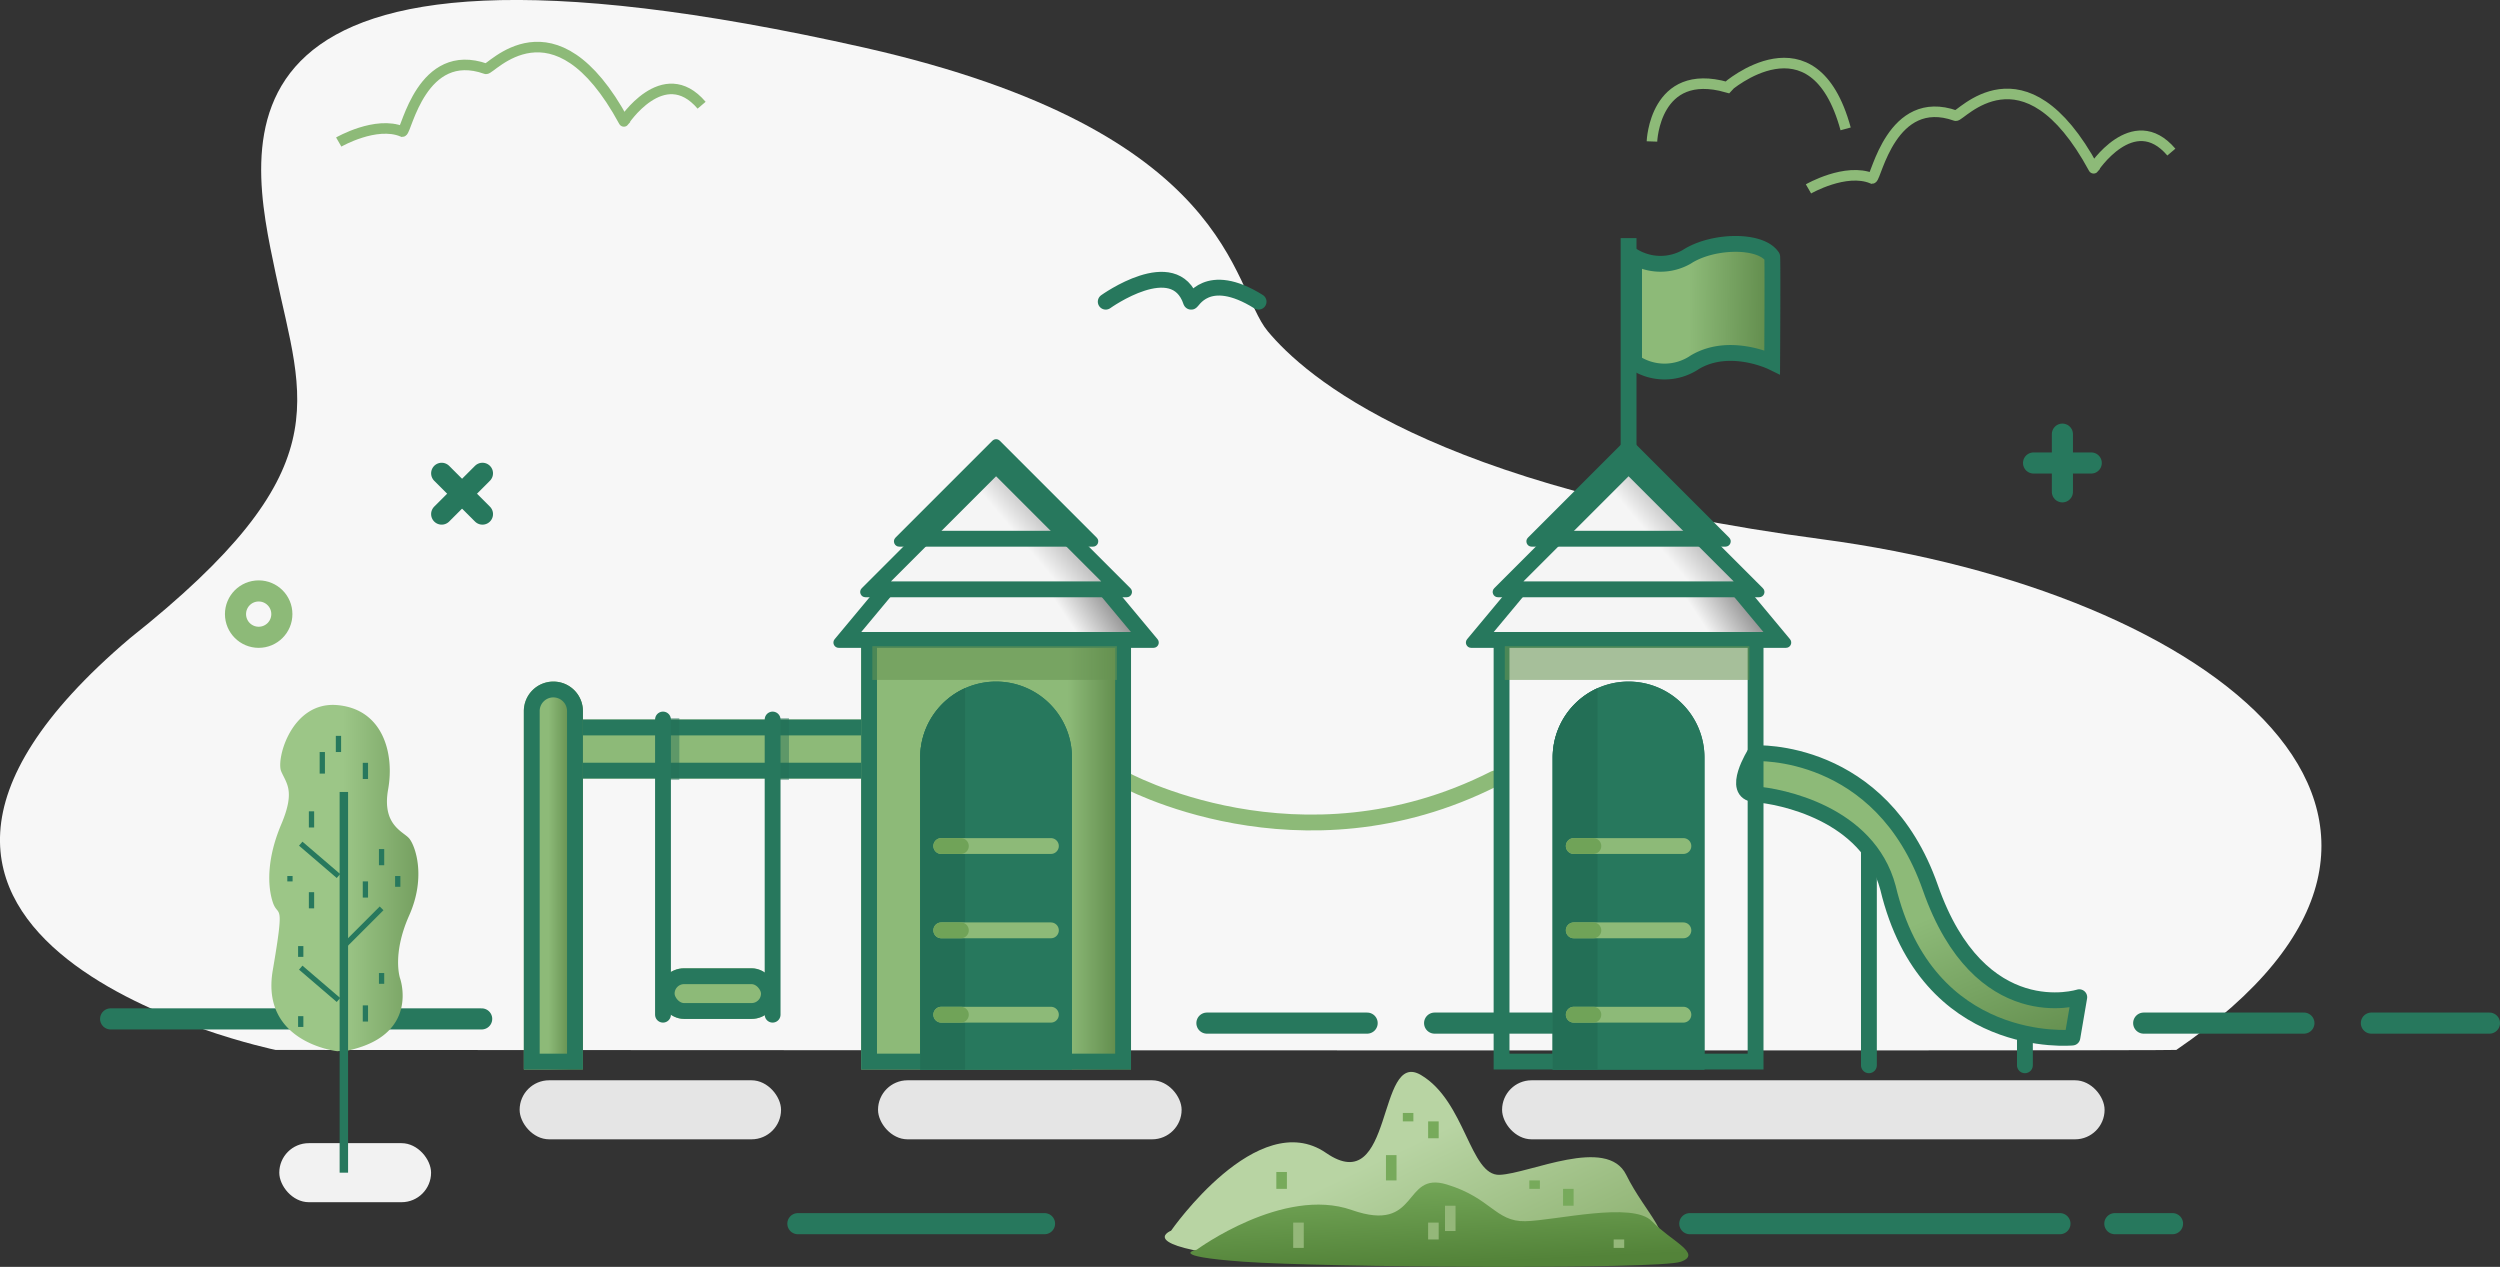 <svg xmlns="http://www.w3.org/2000/svg" xmlns:xlink="http://www.w3.org/1999/xlink" width="236.858" height="120.028" viewBox="0 0 236.858 120.028">
  <rect x="0" y="0" width="236.858" height="120.028" fill="#333333" stroke="none"/>
  <defs>
    <linearGradient id="linear-gradient" x1="0.415" y1="0.04" x2="0.804" y2="0.041" gradientUnits="objectBoundingBox">
      <stop offset="0" stop-color="#8dba78"/>
      <stop offset="1" stop-color="#638e4e"/>
    </linearGradient>
    <linearGradient id="linear-gradient-2" x1="0.5" x2="1.16" gradientUnits="objectBoundingBox">
      <stop offset="0" stop-color="#9cc687"/>
      <stop offset="1" stop-color="#638e4e"/>
    </linearGradient>
    <linearGradient id="linear-gradient-3" x1="0.676" y1="0.5" x2="0.891" y2="1" xlink:href="#linear-gradient"/>
    <linearGradient id="linear-gradient-4" x1="0.766" y1="0.048" x2="0.944" y2="0.048" xlink:href="#linear-gradient"/>
    <linearGradient id="linear-gradient-5" x1="0.698" y1="0.794" x2="0.9" y2="0.714" gradientUnits="objectBoundingBox">
      <stop offset="0" stop-color="#f5f5f5"/>
      <stop offset="1" stop-color="#7b7b7b"/>
    </linearGradient>
    <linearGradient id="linear-gradient-6" x1="0.645" y1="0.71" x2="1" y2="0.561" xlink:href="#linear-gradient-5"/>
    <linearGradient id="linear-gradient-8" x1="0.398" y1="0.156" x2="0.954" y2="0.16" xlink:href="#linear-gradient"/>
    <linearGradient id="linear-gradient-13" x1="0.524" y1="0.385" x2="0.925" y2="0.742" gradientUnits="objectBoundingBox">
      <stop offset="0" stop-color="#b8d4a3"/>
      <stop offset="1" stop-color="#94b779"/>
    </linearGradient>
    <linearGradient id="linear-gradient-14" x1="0.5" x2="0.721" y2="0.905" gradientUnits="objectBoundingBox">
      <stop offset="0" stop-color="#77aa5b"/>
      <stop offset="1" stop-color="#538339"/>
    </linearGradient>
  </defs>
  <g id="Group_5297" data-name="Group 5297" transform="translate(-1088.53 -2275.636)">
    <path id="Path_23636" data-name="Path 23636" d="M-2068.475-9831.963s-48.055-9.936-13.8-39.012c20.074-15.926,16.343-22.393,13.8-34.541s-8.272-35.845,55.816-21.4c35.075,7.952,34.676,22.659,38.178,26.862s15.316,14.771,52.473,19.7,65.316,26.7,33.607,48.389C-1888.361-9831.857-2068.475-9831.963-2068.475-9831.963Z" transform="translate(3183.122 12207.074)" fill="#f7f7f7"/>
    <path id="Path_23639" data-name="Path 23639" d="M3570.453,17034.621s3.521-2.031,6.034-.99c.388-.062,1.841-8.107,7.91-5.947.372.227,6.437-7.258,13.074,4.984-.094.113,3.734-5.793,7.363-1.533" transform="translate(-2449.831 -14745.529)" fill="none" stroke="#8dba78" stroke-width="1"/>
    <line id="Line_182" data-name="Line 182" x2="35.155" transform="translate(1099.011 2372.17)" fill="none" stroke="#27785d" stroke-linecap="round" stroke-width="2"/>
    <g id="Group_5177" data-name="Group 5177" transform="translate(1132.308 2318.546) rotate(45)">
      <g id="Group_4937" data-name="Group 4937" transform="translate(0 2.733)">
        <line id="Line_85" data-name="Line 85" x2="5.466" transform="translate(0 0)" fill="none" stroke="#27785d" stroke-linecap="round" stroke-width="2"/>
      </g>
      <g id="Group_4938" data-name="Group 4938" transform="translate(2.732 0) rotate(90)">
        <line id="Line_85-2" data-name="Line 85" x2="5.466" transform="translate(0 0)" fill="none" stroke="#27785d" stroke-linecap="round" stroke-width="2"/>
      </g>
    </g>
    <g id="Ellipse_191" data-name="Ellipse 191" transform="translate(1109.842 2330.623)" fill="#f7f7f7" stroke="#8dba78" stroke-width="2">
      <circle cx="3.196" cy="3.196" r="3.196" stroke="none"/>
      <circle cx="3.196" cy="3.196" r="2.196" fill="none"/>
    </g>
    <g id="Rectangle_2380" data-name="Rectangle 2380" transform="translate(1178.908 2343.807) rotate(90)" fill="#8dba78" stroke="#27785d" stroke-width="1.5">
      <rect width="5.593" height="36.753" stroke="none"/>
      <rect x="0.75" y="0.75" width="4.093" height="35.253" fill="none"/>
    </g>
    <g id="Rectangle_2368" data-name="Rectangle 2368" transform="translate(1138.16 2340.211)" stroke="#27785d" stroke-width="1.5" fill="url(#linear-gradient)">
      <path d="M2.8,0h0a2.8,2.8,0,0,1,2.8,2.8V36.753a0,0,0,0,1,0,0H0a0,0,0,0,1,0,0V2.8A2.8,2.8,0,0,1,2.8,0Z" stroke="none"/>
      <path d="M2.8.75h0A2.046,2.046,0,0,1,4.843,2.8V36a0,0,0,0,1,0,0H.75a0,0,0,0,1,0,0V2.8A2.046,2.046,0,0,1,2.8.75Z" fill="none"/>
    </g>
    <g id="Rectangle_2369" data-name="Rectangle 2369" transform="translate(1150.944 2367.376)" fill="#8dba78" stroke="#27785d" stroke-linejoin="round" stroke-width="1.5">
      <rect width="11.186" height="4.794" rx="2.397" stroke="none"/>
      <rect x="0.75" y="0.75" width="9.686" height="3.294" rx="1.647" fill="none"/>
    </g>
    <line id="Line_198" data-name="Line 198" y2="4.369" transform="translate(1152.143 2344.418)" fill="none" stroke="#236f56" stroke-linecap="square" stroke-width="1.5" opacity="0.439"/>
    <line id="Line_183" data-name="Line 183" y2="27.964" transform="translate(1151.344 2343.806)" fill="none" stroke="#27785d" stroke-linecap="round" stroke-width="1.5"/>
    <rect id="Rectangle_2371" data-name="Rectangle 2371" width="24.768" height="5.593" rx="2.796" transform="translate(1137.761 2377.986)" fill="#e5e5e5"/>
    <rect id="Rectangle_2351" data-name="Rectangle 2351" width="14.381" height="5.593" rx="2.796" transform="translate(1114.99 2383.943)" fill="#f2f2f2"/>
    <g id="Group_5175" data-name="Group 5175" transform="translate(1114.041 2342.419)">
      <path id="Path_22387" data-name="Path 22387" d="M5796.112,17061.566s-7.295-.783-6.118-7.66.518-4.883,0-6.463-.547-4.176.8-7.359.5-3.865,0-5.031.985-6.66,5.314-6.279,5.427,4.58,4.818,7.975,1.427,3.994,1.992,4.656,1.642,3.609,0,7.3-.866,5.941-.866,5.941,1.988,5.543-5.261,6.92A2.983,2.983,0,0,0,5796.112,17061.566Z" transform="translate(-5789.663 -17028.754)" fill="url(#linear-gradient-2)"/>
      <path id="Path_22388" data-name="Path 22388" d="M5803.5,17080.98v-36.07" transform="translate(-5796.433 -17036.66)" fill="none" stroke="#27785d" stroke-width="0.8"/>
      <line id="Line_57" data-name="Line 57" y1="3.575" x2="3.575" transform="translate(7.067 19.278)" fill="none" stroke="#27785d" stroke-width="0.5"/>
      <line id="Line_58" data-name="Line 58" x1="3.575" y1="3.064" transform="translate(2.981 13.15)" fill="none" stroke="#27785d" stroke-width="0.5"/>
      <line id="Line_59" data-name="Line 59" x1="3.575" y1="3.064" transform="translate(2.981 24.895)" fill="none" stroke="#27785d" stroke-width="0.5"/>
      <line id="Line_60" data-name="Line 60" y2="1.532" transform="translate(9.109 5.489)" fill="none" stroke="#27785d" stroke-width="0.5"/>
      <line id="Line_61" data-name="Line 61" y2="1.532" transform="translate(6.556 2.935)" fill="none" stroke="#27785d" stroke-width="0.5"/>
      <line id="Line_62" data-name="Line 62" y2="2.043" transform="translate(5.024 4.467)" fill="none" stroke="#27785d" stroke-width="0.5"/>
      <line id="Line_63" data-name="Line 63" y2="1.532" transform="translate(4.002 10.085)" fill="none" stroke="#27785d" stroke-width="0.5"/>
      <line id="Line_64" data-name="Line 64" y2="1.532" transform="translate(10.641 13.66)" fill="none" stroke="#27785d" stroke-width="0.5"/>
      <line id="Line_65" data-name="Line 65" y2="1.021" transform="translate(12.173 16.214)" fill="none" stroke="#27785d" stroke-width="0.5"/>
      <line id="Line_66" data-name="Line 66" y2="1.532" transform="translate(9.109 16.724)" fill="none" stroke="#27785d" stroke-width="0.5"/>
      <line id="Line_67" data-name="Line 67" y2="1.532" transform="translate(4.002 17.746)" fill="none" stroke="#27785d" stroke-width="0.5"/>
      <line id="Line_68" data-name="Line 68" y2="0.511" transform="translate(1.96 16.214)" fill="none" stroke="#27785d" stroke-width="0.5"/>
      <line id="Line_69" data-name="Line 69" y2="1.021" transform="translate(2.981 22.853)" fill="none" stroke="#27785d" stroke-width="0.5"/>
      <line id="Line_70" data-name="Line 70" y2="1.021" transform="translate(10.641 25.405)" fill="none" stroke="#27785d" stroke-width="0.5"/>
      <line id="Line_71" data-name="Line 71" y2="1.532" transform="translate(9.109 28.47)" fill="none" stroke="#27785d" stroke-width="0.5"/>
      <line id="Line_72" data-name="Line 72" y2="1.021" transform="translate(2.981 29.491)" fill="none" stroke="#27785d" stroke-width="0.5"/>
    </g>
    <path id="Path_23637" data-name="Path 23637" d="M5062-11676.5s16.769,9.374,35.246,0" transform="translate(-3867.113 14025.898)" fill="none" stroke="#8dba78" stroke-linecap="round" stroke-width="1.5"/>
    <line id="Line_180" data-name="Line 180" y2="23.969" transform="translate(1265.597 2352.595)" fill="none" stroke="#27785d" stroke-linecap="round" stroke-width="1.5"/>
    <line id="Line_181" data-name="Line 181" y2="3.995" transform="translate(1280.377 2372.569)" fill="none" stroke="#27785d" stroke-linecap="round" stroke-width="1.5"/>
    <path id="Path_23638" data-name="Path 23638" d="M5137.737-11679.5s11.92-.659,16.609,12.741,14.108,10.371,14.108,10.371l-.653,3.823s-13.763,1.353-17.47-14.194c-1.886-7.089-10.241-8.687-12.594-8.856S5137.737-11679.5,5137.737-11679.5Z" transform="translate(-3882.927 14026.502)" stroke="#27785d" stroke-linejoin="round" stroke-width="1.5" fill="url(#linear-gradient-3)"/>
    <path id="Path_23640" data-name="Path 23640" d="M3570.453,17034.621s3.521-2.031,6.034-.99c.388-.062,1.841-8.107,7.91-5.947.372.227,6.437-7.258,13.074,4.984-.094.113,3.734-5.793,7.363-1.533" transform="translate(-2310.582 -14741.089)" fill="none" stroke="#8dba78" stroke-width="1"/>
    <path id="Path_23641" data-name="Path 23641" d="M3731.02,17033.551s.253-7.082,7.1-5.139c.013-.02,8.214-7.187,11.25,3.947" transform="translate(-2485.979 -14744.512)" fill="none" stroke="#8dba78" stroke-width="1"/>
    <path id="Path_23642" data-name="Path 23642" d="M3641.766,16362.168s6.509-4.674,8.083,0c.081.16,1.481-3.072,6.4,0" transform="translate(-2448.476 -14057.949)" fill="none" stroke="#27785d" stroke-linecap="round" stroke-width="1.5"/>
    <g id="Group_5173" data-name="Group 5173" transform="translate(1202.877 2372.569)">
      <line id="Line_79" data-name="Line 79" x2="15.18" transform="translate(0)" fill="none" stroke="#27785d" stroke-linecap="round" stroke-width="2"/>
      <line id="Line_80" data-name="Line 80" x2="11.186" transform="translate(21.572)" fill="none" stroke="#27785d" stroke-linecap="round" stroke-width="2"/>
    </g>
    <line id="Line_165" data-name="Line 165" x2="35.069" transform="translate(1248.627 2391.57)" fill="none" stroke="#27785d" stroke-linecap="round" stroke-width="2"/>
    <line id="Line_166" data-name="Line 166" x2="5.466" transform="translate(1288.896 2391.57)" fill="none" stroke="#27785d" stroke-linecap="round" stroke-width="2"/>
    <line id="Line_167" data-name="Line 167" x2="23.37" transform="translate(1220.059 2391.57)" fill="none" stroke="#27785d" stroke-linecap="round" stroke-width="2"/>
    <line id="Line_168" data-name="Line 168" x2="23.37" transform="translate(1164.123 2391.57)" fill="none" stroke="#27785d" stroke-linecap="round" stroke-width="2"/>
    <g id="Group_5176" data-name="Group 5176" transform="translate(1281.196 2316.768)">
      <g id="Group_4937-2" data-name="Group 4937" transform="translate(0 2.733)">
        <line id="Line_85-3" data-name="Line 85" x2="5.466" fill="none" stroke="#27785d" stroke-linecap="round" stroke-width="2"/>
      </g>
      <g id="Group_4938-2" data-name="Group 4938" transform="translate(2.732 0) rotate(90)">
        <line id="Line_85-4" data-name="Line 85" x2="5.466" transform="translate(0)" fill="none" stroke="#27785d" stroke-linecap="round" stroke-width="2"/>
      </g>
    </g>
    <rect id="Rectangle_2365" data-name="Rectangle 2365" width="28.763" height="5.593" rx="2.796" transform="translate(1171.717 2377.986)" fill="#e5e5e5"/>
    <g id="Rectangle_2366" data-name="Rectangle 2366" transform="translate(1170.119 2335.417)" stroke="#27785d" stroke-width="1.5" fill="url(#linear-gradient-4)">
      <rect width="25.567" height="41.546" stroke="none"/>
      <rect x="0.75" y="0.75" width="24.067" height="40.046" fill="none"/>
    </g>
    <g id="Polygon_44" data-name="Polygon 44" transform="translate(1166.924 2317.84)" stroke-linecap="round" stroke-linejoin="round" fill="url(#linear-gradient-5)">
      <path d="M 30.358 18.425 L 1.601 18.425 L 15.979 1.172 L 30.358 18.425 Z" stroke="none"/>
      <path d="M 15.979 2.343 L 3.203 17.675 L 28.756 17.675 L 15.979 2.343 M 15.979 0.281 C 16.121 0.281 16.264 0.341 16.364 0.461 L 31.275 18.355 C 31.547 18.681 31.315 19.175 30.891 19.175 L 1.068 19.175 C 0.644 19.175 0.412 18.681 0.683 18.355 L 15.595 0.461 C 15.695 0.341 15.837 0.281 15.979 0.281 Z" stroke="none" fill="#27785d"/>
    </g>
    <g id="Polygon_45" data-name="Polygon 45" transform="translate(1169.32 2318.639)" stroke-linecap="round" stroke-linejoin="round" fill="url(#linear-gradient-6)">
      <path d="M 25.354 12.832 L 1.811 12.832 L 13.582 1.061 L 25.354 12.832 Z" stroke="none"/>
      <path d="M 13.582 2.121 L 3.621 12.082 L 23.544 12.082 L 13.582 2.121 M 13.582 0.207 C 13.71 0.207 13.838 0.256 13.936 0.354 L 26.311 12.729 C 26.626 13.044 26.403 13.582 25.958 13.582 L 1.207 13.582 C 0.762 13.582 0.539 13.044 0.854 12.729 L 13.229 0.354 C 13.327 0.256 13.455 0.207 13.582 0.207 Z" stroke="none" fill="#27785d"/>
    </g>
    <g id="Polygon_46" data-name="Polygon 46" transform="translate(1172.517 2317.041)" stroke-linecap="round" stroke-linejoin="round" fill="url(#linear-gradient-6)">
      <path d="M 18.963 9.637 L 1.811 9.637 L 10.387 1.061 L 18.963 9.637 Z" stroke="none"/>
      <path d="M 10.387 2.121 L 3.621 8.887 L 17.152 8.887 L 10.387 2.121 M 10.387 0.207 C 10.515 0.207 10.643 0.256 10.74 0.354 L 19.92 9.533 C 20.235 9.848 20.012 10.387 19.566 10.387 L 1.207 10.387 C 0.762 10.387 0.539 9.848 0.854 9.533 L 10.033 0.354 C 10.131 0.256 10.259 0.207 10.387 0.207 Z" stroke="none" fill="#27785d"/>
    </g>
    <g id="Rectangle_2367" data-name="Rectangle 2367" transform="translate(1175.712 2340.211)" fill="#27785d" stroke="#27785d" stroke-width="1.5">
      <path d="M7.191,0h0a7.191,7.191,0,0,1,7.191,7.191V36.753a0,0,0,0,1,0,0H0a0,0,0,0,1,0,0V7.191A7.191,7.191,0,0,1,7.191,0Z" stroke="none"/>
      <path d="M7.191.75h0a6.441,6.441,0,0,1,6.441,6.441V36a0,0,0,0,1,0,0H.75a0,0,0,0,1,0,0V7.191A6.441,6.441,0,0,1,7.191.75Z" fill="none"/>
    </g>
    <line id="Line_199" data-name="Line 199" y2="4.369" transform="translate(1162.529 2344.418)" fill="none" stroke="#236f56" stroke-linecap="square" stroke-width="1.5" opacity="0.439"/>
    <line id="Line_184" data-name="Line 184" y2="27.964" transform="translate(1161.73 2343.806)" fill="none" stroke="#27785d" stroke-linecap="round" stroke-width="1.5"/>
    <line id="Line_200" data-name="Line 200" y1="20.442" transform="translate(1242.826 2298.196)" fill="none" stroke="#27785d" stroke-width="1.5"/>
    <path id="Path_23643" data-name="Path 23643" d="M3648.133,16471.256a4.994,4.994,0,0,0,5.012,0c2.431-1.572,6.968-1.658,8.071,0,.06-.111,0,9.992,0,9.992s-4-1.961-7.315,0a5.122,5.122,0,0,1-5.768,0Z" transform="translate(-2404.785 -14171.301)" stroke="#27785d" stroke-width="1.5" fill="url(#linear-gradient-8)"/>
    <rect id="Rectangle_2370" data-name="Rectangle 2370" width="57.083" height="5.593" rx="2.796" transform="translate(1230.842 2377.986)" fill="#e5e5e5"/>
    <g id="Group_5174" data-name="Group 5174" transform="translate(1291.63 2372.569)">
      <line id="Line_79-2" data-name="Line 79" x2="15.18" transform="translate(0)" fill="none" stroke="#27785d" stroke-linecap="round" stroke-width="2"/>
      <line id="Line_80-2" data-name="Line 80" x2="11.186" transform="translate(21.572)" fill="none" stroke="#27785d" stroke-linecap="round" stroke-width="2"/>
    </g>
    <path id="Subtraction_142" data-name="Subtraction 142" d="M4.253,36.128H0V6.565A7.2,7.2,0,0,1,4.253,0Z" transform="translate(1175.712 2340.836)" fill="#236f56"/>
    <line id="Line_185" data-name="Line 185" x2="10.387" transform="translate(1177.709 2371.771)" fill="none" stroke="#8dba78" stroke-linecap="round" stroke-width="1.5"/>
    <line id="Line_186" data-name="Line 186" x2="10.387" transform="translate(1177.709 2363.78)" fill="none" stroke="#8dba78" stroke-linecap="round" stroke-width="1.5"/>
    <line id="Line_187" data-name="Line 187" x2="10.387" transform="translate(1177.709 2355.791)" fill="none" stroke="#8dba78" stroke-linecap="round" stroke-width="1.5"/>
    <line id="Line_188" data-name="Line 188" x2="1.857" transform="translate(1177.709 2355.791)" fill="none" stroke="#70a358" stroke-linecap="round" stroke-width="1.5"/>
    <line id="Line_189" data-name="Line 189" x2="1.857" transform="translate(1177.709 2363.78)" fill="none" stroke="#70a358" stroke-linecap="round" stroke-width="1.5"/>
    <line id="Line_190" data-name="Line 190" x2="1.857" transform="translate(1177.709 2371.771)" fill="none" stroke="#70a358" stroke-linecap="round" stroke-width="1.5"/>
    <g id="Rectangle_2374" data-name="Rectangle 2374" transform="translate(1230.042 2335.417)" stroke="#27785d" stroke-width="1.5" fill="url(#linear-gradient-4)">
      <rect width="25.567" height="41.546" stroke="none"/>
      <rect x="0.75" y="0.75" width="24.067" height="40.046" fill="none"/>
    </g>
    <g id="Polygon_47" data-name="Polygon 47" transform="translate(1226.846 2317.84)" stroke-linecap="round" stroke-linejoin="round" fill="url(#linear-gradient-5)">
      <path d="M 30.358 18.425 L 1.601 18.425 L 15.979 1.172 L 30.358 18.425 Z" stroke="none"/>
      <path d="M 15.979 2.343 L 3.203 17.675 L 28.756 17.675 L 15.979 2.343 M 15.979 0.281 C 16.121 0.281 16.264 0.341 16.364 0.461 L 31.275 18.355 C 31.547 18.681 31.315 19.175 30.891 19.175 L 1.068 19.175 C 0.644 19.175 0.412 18.681 0.683 18.355 L 15.595 0.461 C 15.695 0.341 15.837 0.281 15.979 0.281 Z" stroke="none" fill="#27785d"/>
    </g>
    <g id="Polygon_48" data-name="Polygon 48" transform="translate(1229.243 2318.639)" stroke-linecap="round" stroke-linejoin="round" fill="url(#linear-gradient-6)">
      <path d="M 25.354 12.832 L 1.811 12.832 L 13.582 1.061 L 25.354 12.832 Z" stroke="none"/>
      <path d="M 13.582 2.121 L 3.621 12.082 L 23.544 12.082 L 13.582 2.121 M 13.582 0.207 C 13.71 0.207 13.838 0.256 13.936 0.354 L 26.311 12.729 C 26.626 13.044 26.403 13.582 25.958 13.582 L 1.207 13.582 C 0.762 13.582 0.539 13.044 0.854 12.729 L 13.229 0.354 C 13.327 0.256 13.455 0.207 13.582 0.207 Z" stroke="none" fill="#27785d"/>
    </g>
    <g id="Polygon_49" data-name="Polygon 49" transform="translate(1232.438 2317.041)" stroke-linecap="round" stroke-linejoin="round" fill="url(#linear-gradient-6)">
      <path d="M 18.963 9.637 L 1.811 9.637 L 10.387 1.061 L 18.963 9.637 Z" stroke="none"/>
      <path d="M 10.387 2.121 L 3.621 8.887 L 17.152 8.887 L 10.387 2.121 M 10.387 0.207 C 10.515 0.207 10.643 0.256 10.74 0.354 L 19.92 9.533 C 20.235 9.848 20.012 10.387 19.566 10.387 L 1.207 10.387 C 0.762 10.387 0.539 9.848 0.854 9.533 L 10.033 0.354 C 10.131 0.256 10.259 0.207 10.387 0.207 Z" stroke="none" fill="#27785d"/>
    </g>
    <g id="Rectangle_2375" data-name="Rectangle 2375" transform="translate(1235.635 2340.211)" fill="#27785d" stroke="#27785d" stroke-width="1.5">
      <path d="M7.191,0h0a7.191,7.191,0,0,1,7.191,7.191V36.753a0,0,0,0,1,0,0H0a0,0,0,0,1,0,0V7.191A7.191,7.191,0,0,1,7.191,0Z" stroke="none"/>
      <path d="M7.191.75h0a6.441,6.441,0,0,1,6.441,6.441V36a0,0,0,0,1,0,0H.75a0,0,0,0,1,0,0V7.191A6.441,6.441,0,0,1,7.191.75Z" fill="none"/>
    </g>
    <path id="Subtraction_143" data-name="Subtraction 143" d="M4.253,36.128H0V6.565A7.2,7.2,0,0,1,4.253,0Z" transform="translate(1235.635 2340.836)" fill="#236f56"/>
    <line id="Line_191" data-name="Line 191" x2="10.387" transform="translate(1237.633 2371.771)" fill="none" stroke="#8dba78" stroke-linecap="round" stroke-width="1.5"/>
    <line id="Line_192" data-name="Line 192" x2="10.387" transform="translate(1237.633 2363.78)" fill="none" stroke="#8dba78" stroke-linecap="round" stroke-width="1.5"/>
    <line id="Line_193" data-name="Line 193" x2="10.387" transform="translate(1237.633 2355.791)" fill="none" stroke="#8dba78" stroke-linecap="round" stroke-width="1.5"/>
    <line id="Line_194" data-name="Line 194" x2="1.857" transform="translate(1237.633 2355.791)" fill="none" stroke="#70a358" stroke-linecap="round" stroke-width="1.5"/>
    <line id="Line_195" data-name="Line 195" x2="1.857" transform="translate(1237.633 2363.78)" fill="none" stroke="#70a358" stroke-linecap="round" stroke-width="1.5"/>
    <line id="Line_196" data-name="Line 196" x2="1.857" transform="translate(1237.633 2371.771)" fill="none" stroke="#70a358" stroke-linecap="round" stroke-width="1.5"/>
    <g id="Group_5155" data-name="Group 5155" transform="translate(1198.883 2377.191)">
      <path id="Path_22388-2" data-name="Path 22388" d="M5822.63,16764.131s8.208-11.828,14.684-7.369,4.768-9.877,8.992-7.381,4.629,9.57,7.457,9.457,10.167-3.7,11.989,0,4.839,6.064,2.746,7.535-33.941,1.064-41.407,0S5822.63,16764.131,5822.63,16764.131Z" transform="translate(-5822.032 -16749.086)" fill="url(#linear-gradient-13)"/>
      <path id="Path_22389" data-name="Path 22389" d="M5822.63,16758.387s8.208-6.033,14.684-3.762,4.768-3.7,8.992-2.424,4.629,3.543,7.457,3.486,10.167-1.891,11.989,0,4.839,3.09,2.746,3.84-33.941.541-41.407,0S5822.63,16758.387,5822.63,16758.387Z" transform="translate(-5819.603 -16741.541)" fill="url(#linear-gradient-14)"/>
      <line id="Line_153" data-name="Line 153" y2="1.598" transform="translate(11.071 9.483)" fill="none" stroke="#77aa5b" stroke-width="1"/>
      <line id="Line_154" data-name="Line 154" y2="2.397" transform="translate(21.458 7.885)" fill="none" stroke="#77aa5b" stroke-width="1"/>
      <line id="Line_155" data-name="Line 155" y2="0.799" transform="translate(23.055 3.89)" fill="none" stroke="#77aa5b" stroke-width="1"/>
      <line id="Line_156" data-name="Line 156" y2="1.598" transform="translate(25.452 4.689)" fill="none" stroke="#77aa5b" stroke-width="1"/>
      <line id="Line_157" data-name="Line 157" y2="1.598" transform="translate(38.236 11.081)" fill="none" stroke="#77aa5b" stroke-width="1"/>
      <line id="Line_158" data-name="Line 158" y2="0.799" transform="translate(35.04 10.282)" fill="none" stroke="#77aa5b" stroke-width="1"/>
      <line id="Line_159" data-name="Line 159" y2="1.598" transform="translate(25.452 14.277)" fill="none" stroke="#94b779" stroke-width="1"/>
      <line id="Line_160" data-name="Line 160" y2="2.397" transform="translate(27.05 12.679)" fill="none" stroke="#94b779" stroke-width="1"/>
      <line id="Line_161" data-name="Line 161" y2="2.397" transform="translate(12.669 14.277)" fill="none" stroke="#94b779" stroke-width="1"/>
      <line id="Line_162" data-name="Line 162" y2="0.799" transform="translate(43.03 15.875)" fill="none" stroke="#94b779" stroke-width="1"/>
    </g>
    <rect id="Rectangle_2381" data-name="Rectangle 2381" width="23.17" height="3.196" transform="translate(1171.178 2336.858)" fill="#679352" opacity="0.566"/>
    <rect id="Rectangle_2382" data-name="Rectangle 2382" width="23.17" height="3.196" transform="translate(1231.1 2336.858)" fill="#679352" opacity="0.566"/>
  </g>
</svg>
